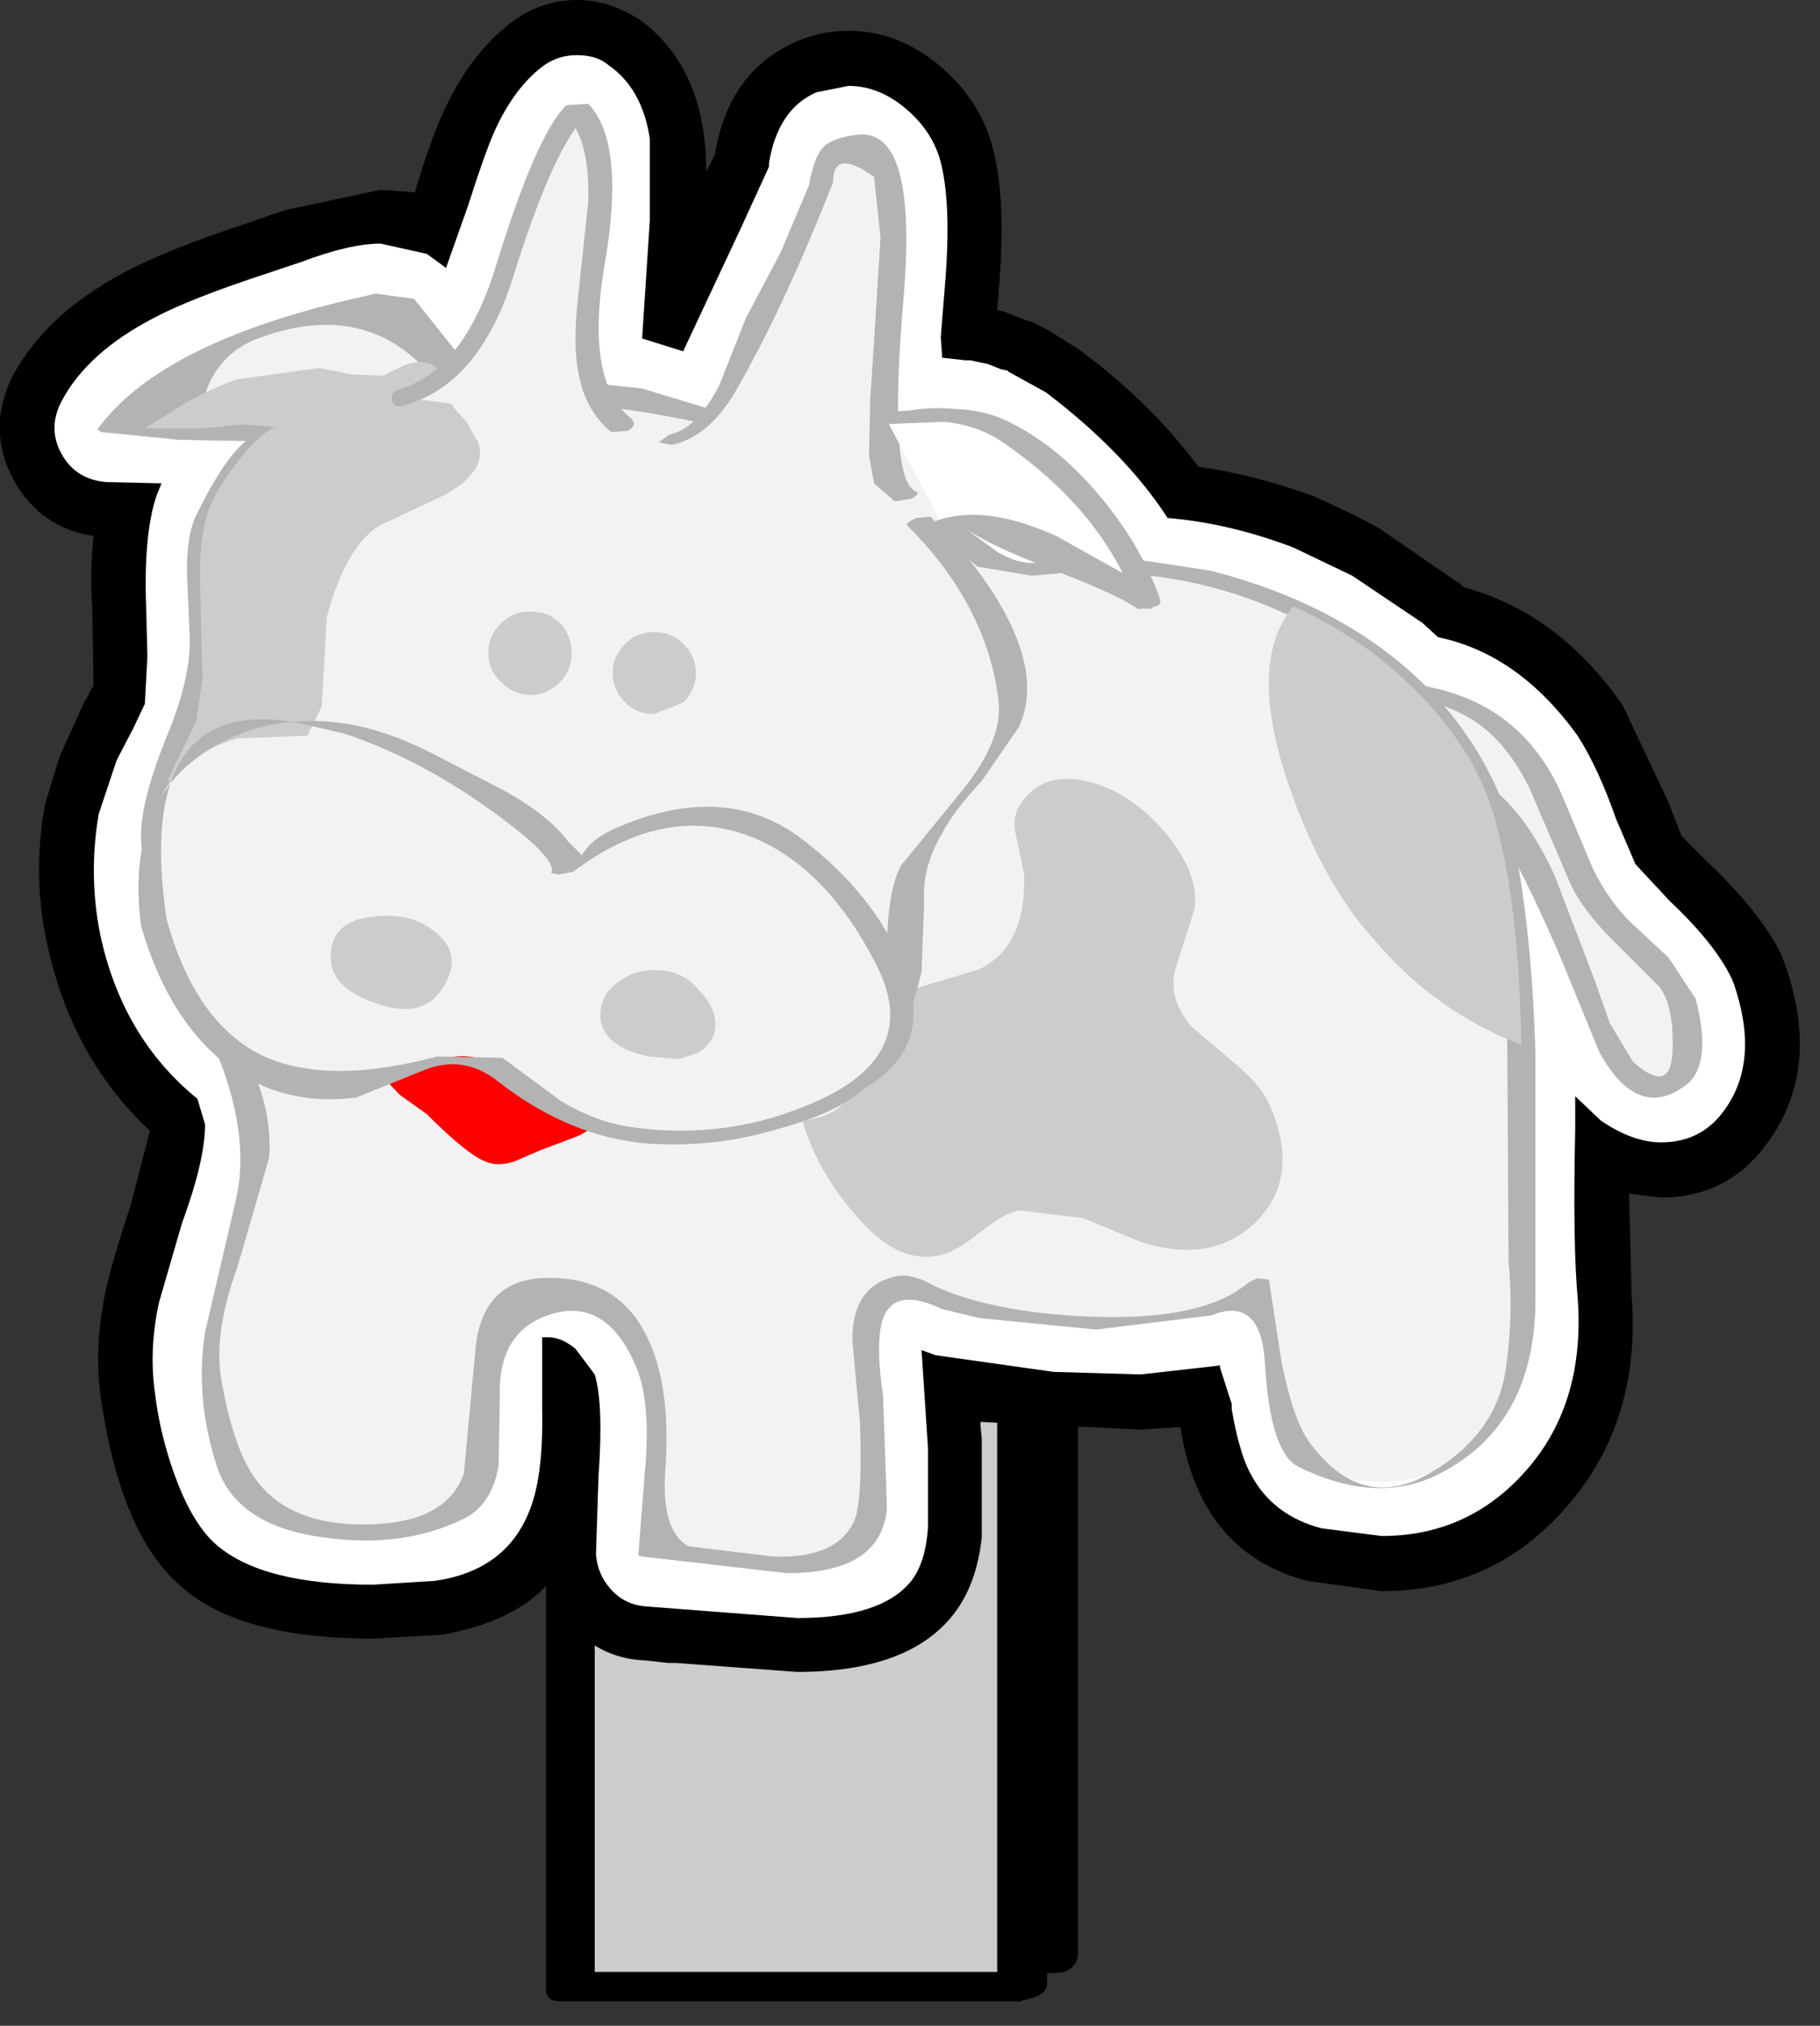 <?xml version="1.0" encoding="UTF-8"?>
<svg xmlns="http://www.w3.org/2000/svg" xmlns:xlink="http://www.w3.org/1999/xlink" width="284pt" height="316pt" viewBox="0 0 284 316" version="1.1">
<rect x="0" y="0" width="284" height="316" fill="#333333" stroke="none"/>
<g id="surface1">
<path style=" stroke:none;fill-rule:nonzero;fill:rgb(80%,80%,80%);fill-opacity:1;" d="M 93.801 186.398 L 164.398 186.398 L 164.398 305 L 93.801 305 L 93.801 186.398 "/>
<path style=" stroke:none;fill-rule:nonzero;fill:rgb(0%,0%,0%);fill-opacity:1;" d="M 91.602 184.398 L 94.199 183.602 L 164.801 183.602 C 167.066 183.602 168.199 184.398 168.199 186 L 168.199 304.801 C 168.199 306.133 167.465 307.066 166 307.602 L 164.398 307.801 L 93.602 307.801 C 91.199 307.801 90 307 90 305.398 L 90 186.602 C 90 185.801 90.535 185.066 91.602 184.398 M 97.801 302.199 L 160.398 302.199 L 160.398 189.199 L 97.801 189.199 L 97.801 302.199 "/>
<path style=" stroke:none;fill-rule:nonzero;fill:rgb(80%,80%,80%);fill-opacity:1;" d="M 89 191.199 L 159.398 191.199 L 159.398 310 L 89 310 L 89 191.199 "/>
<path style=" stroke:none;fill-rule:nonzero;fill:rgb(0%,0%,0%);fill-opacity:1;" d="M 87.398 189.602 L 90.602 189 L 161 189 C 162.602 189 163.398 189.602 163.398 190.801 L 163.398 309.398 C 163.398 310.734 162.133 311.602 159.602 312 L 159.398 312.199 L 87.602 312.199 C 86 312.199 85.199 311.602 85.199 310.398 L 85.199 191.602 C 85.199 190.801 85.934 190.133 87.398 189.602 M 92.801 307.602 L 155.602 307.602 L 155.602 193.398 L 92.801 193.398 L 92.801 307.602 "/>
<path style=" stroke:none;fill-rule:nonzero;fill:rgb(0%,0%,0%);fill-opacity:1;" d="M 155.801 45.801 L 155.801 46.398 L 155.602 48.398 L 156.602 48.602 L 160.199 50 L 161 50.199 L 163.398 51.398 L 168.199 54.398 C 175.801 60 182.066 66.133 187 72.801 C 192.734 73.602 198.734 75.133 205 77.398 C 209.398 79.398 212.801 81.066 215.199 82.398 L 227.398 90.801 L 227.801 91 L 228.398 91.602 C 238.266 94.266 246.535 100.398 253.199 110 L 260.199 124.801 L 262.398 130.398 L 266.398 134.398 C 272 139.734 275.867 144.602 278 149 L 278.801 151.199 C 282.266 161.602 281.332 170.535 276 178 C 271.867 183.867 266.266 186.801 259.199 186.801 L 254.199 186.199 L 254.602 202 C 255.668 215.602 252 226.934 243.602 236 C 236.133 244.133 226.801 248.199 215.602 248.199 L 204 246.602 C 192.801 243.668 186.199 235.668 184.199 222.602 L 178 223 L 169.801 222.602 L 164.398 222.398 L 153 221.801 L 153 222.398 L 153.199 224.398 L 153.199 239.801 C 152.668 244.734 151.199 248.734 148.801 251.801 C 144.133 257.801 136 260.801 124.398 260.801 L 105.398 259.398 L 104.199 259.398 L 100.602 259 C 97 258.867 93.801 257.668 91 255.398 C 88.199 253.266 86.266 250.602 85.199 247.398 C 81.734 251.133 76.332 253.668 69 255 L 58.199 255.602 C 44.199 255.602 34.199 252.867 28.199 247.398 C 22.066 242.199 17.934 232.602 15.801 218.602 C 15 213.266 15.199 207.668 16.398 201.801 C 17.066 198.602 18.398 194 20.398 188 L 23.398 176.398 C 15.266 168.801 9.934 159.133 7.398 147.398 C 5.801 140.332 5.668 133.066 7 125.602 L 8.801 119.602 L 9.398 117.801 L 13.199 109.398 L 13.602 108.801 L 14.199 107.602 L 14.602 107 L 14.398 95 C 14.133 91 14.199 87.199 14.602 83.602 C 9.133 82.801 5 79.934 2.199 75 C -0.734 69.668 -0.801 64.199 2 58.602 C 5.465 52.199 11.199 46.867 19.199 42.602 C 23.602 40.199 30.266 37.535 39.199 34.602 L 44.398 32.801 L 59.398 29.602 L 64.801 30 L 64.801 29.801 C 66.535 23.934 68.199 19.398 69.801 16.199 C 72.332 11 75.535 6.867 79.398 3.801 C 82.602 1.266 86.133 0 90 0 C 93.465 0 96.801 1.066 100 3.199 C 106.801 8.266 110.199 16.133 110.199 26.801 L 111.602 24 L 111.602 23.801 C 113.066 15.398 117.199 9.668 124 6.602 C 126.668 5.398 129.465 4.801 132.398 4.801 C 137.602 4.801 142.398 6.668 146.801 10.398 C 150.668 13.734 153.266 17.602 154.602 22 C 156.332 27.602 156.734 35.535 155.801 45.801 "/>
<path style=" stroke:none;fill-rule:nonzero;fill:rgb(100%,100%,100%);fill-opacity:1;" d="M 154.199 56.801 L 156.199 57.602 L 157.199 57.801 L 157.398 58 L 163.199 61.199 C 171.465 67.465 177.801 74 182.199 80.801 C 188.602 81.332 195.133 82.867 201.801 85.398 L 211 89.801 L 222 97.199 L 224.398 99.398 C 232.801 101.133 240.066 106.266 246.199 114.801 C 248.332 118.133 250.332 122.465 252.199 127.801 L 255.199 134.801 L 260.602 140.602 C 265.266 145 268.465 149 270.199 152.602 L 270.602 153.602 C 273.266 161.465 272.801 167.934 269.199 173 C 266.801 176.465 263.465 178.199 259.199 178.199 C 256.266 178.199 253.133 177.066 249.801 174.801 L 245.801 171 L 245.801 176.199 C 245.535 188.066 245.668 196.867 246.199 202.602 C 247 213.934 244.066 223.133 237.398 230.199 C 231.535 236.465 224.266 239.602 215.602 239.602 L 206.199 238.398 C 201.133 237.066 197.465 234.266 195.199 230 C 194 227.867 193 224.465 192.199 219.801 L 192.199 219 L 190.398 213.398 L 190.398 213 L 178 214.398 L 164.398 214 L 146 211.398 L 143.801 210.602 L 144.801 225.801 L 144.801 238.398 C 144.535 242 143.668 244.734 142.199 246.602 C 139.133 250.465 133.199 252.398 124.398 252.398 L 106.199 251 L 101 250.602 C 98.734 250.465 96.867 249.602 95.398 248 C 93.934 246.398 93.133 244.535 93 242.398 L 93.398 230.199 C 93.934 222.734 93.734 217.465 92.801 214.398 L 89.801 210.398 C 88.332 209.199 86.934 208.602 85.602 208.602 L 84.602 208.602 L 84.602 220 C 84.734 226.535 84.133 231.602 82.801 235.199 C 80.398 241.734 75.398 245.535 67.801 246.602 L 58.199 247.199 C 46.734 247.199 38.602 245.133 33.801 241 C 31 238.602 28.602 234.332 26.602 228.199 C 25.398 224.465 24.602 220.867 24.199 217.398 C 23.535 212.867 23.734 208.133 24.801 203.199 L 28.398 190.801 C 30.801 184.266 32 179.133 32 175.398 L 30.801 171.398 C 22.934 165 17.867 156.398 15.602 145.602 C 14.398 139.465 14.332 133.266 15.398 127 L 18.199 118.602 L 20.801 113.602 L 22.602 109.801 L 23 102.398 L 22.801 94.602 C 22.535 87.133 23.066 81.398 24.398 77.398 L 25.199 75.398 L 16.602 75.199 C 13.398 74.934 11.066 73.465 9.602 70.801 C 8.133 68.133 8.133 65.398 9.602 62.602 C 12.266 57.535 17.066 53.199 24 49.602 C 27.734 47.602 33.668 45.266 41.801 42.602 L 47.199 40.801 C 52.133 38.934 56.199 38 59.398 38 L 66.602 39.602 L 69.602 41.801 L 70.801 38.398 L 73 32.199 C 74.734 26.734 76.133 22.801 77.199 20.398 C 79.199 16 81.668 12.668 84.602 10.398 C 86.199 9.199 88 8.602 90 8.602 C 92.133 8.602 93.801 9.133 95 10.199 C 98.465 12.602 100.602 16.398 101.398 21.602 L 101.398 34.398 L 100.199 52.801 L 106.602 54.801 L 115.602 35.602 L 120 26 L 120 25.398 C 120.934 19.801 123.398 16.133 127.398 14.398 L 132.398 13.398 C 135.602 13.398 138.602 14.602 141.398 17 C 143.934 19.133 145.668 21.668 146.602 24.602 C 147.934 29.133 148.199 36 147.398 45.199 L 146.801 52.602 L 147 55.398 L 147 55.801 L 150.602 56.199 L 151.398 56.199 L 154.199 56.801 "/>
<path style=" stroke:none;fill-rule:nonzero;fill:rgb(94.902%,94.902%,94.902%);fill-opacity:1;" d="M 203.602 108.602 L 223.801 107.801 C 229.668 109.266 234.801 113.199 239.199 119.602 L 243.801 129.602 L 248 139.398 L 255.602 147.801 C 259.066 151.133 261.398 154 262.602 156.398 C 264.066 160.934 264.066 164.602 262.602 167.398 C 261.133 170.465 258.465 170.602 254.602 167.801 C 252.465 166.465 250.398 163.133 248.398 157.801 L 244.199 146 L 237 131.199 C 234.066 126 230.266 122.266 225.602 120 L 219.398 118 C 218.066 117.867 215.934 118.465 213 119.801 L 206.602 123.602 L 199.801 124 L 203.602 108.602 "/>
<path style=" stroke:none;fill-rule:nonzero;fill:rgb(70.196%,70.196%,70.196%);fill-opacity:1;" d="M 203.398 110 C 202.066 110.133 201.535 109.801 201.801 109 L 203.801 107.398 C 224.734 103.801 238.266 109.867 244.398 125.602 L 248.602 135.602 C 250.332 139.066 252.398 141.934 254.801 144.199 L 260.398 149.398 L 264.602 155.801 C 266.465 163 265.801 167.602 262.602 169.602 C 257.801 172.934 253.465 171.133 249.602 164.199 L 243.199 148.602 C 238.668 138.199 235 131.133 232.199 127.398 C 225.801 119.133 219.066 117.266 212 121.801 L 205.602 125.398 L 198.602 125.199 C 197.535 124.801 197.465 124.199 198.398 123.398 C 199.199 122.734 200 122.535 200.801 122.801 L 209.801 120.398 L 219.602 116.801 C 222.801 116.398 227.133 118.398 232.602 122.801 C 236.332 125.602 239.668 130.199 242.602 136.602 L 248.801 152.801 L 251.199 159.602 L 254.801 165.602 C 258.801 169.199 260.867 168.602 261 163.801 C 261.133 159.266 260.465 156 259 154 L 251 146 C 247.801 142.668 245.668 139.602 244.602 136.801 L 238.602 122.801 C 235.934 117.465 232.602 113.734 228.602 111.602 C 224.867 109.602 220.734 108.602 216.199 108.602 L 203.398 110 "/>
<path style=" stroke:none;fill-rule:nonzero;fill:rgb(94.902%,94.902%,94.902%);fill-opacity:1;" d="M 158 68.199 C 167.332 75 173.734 81.934 177.199 89 C 184.398 89.133 191.602 90.602 198.801 93.398 C 206.801 96.465 213.934 101 220.199 107 C 227 113.535 231.332 120.398 233.199 127.602 C 236 137.199 237.398 149.734 237.398 165.199 L 237.602 203.199 C 238.398 212.266 236.066 219.535 230.602 225 C 224.867 230.734 217.398 232.465 208.199 230.199 C 205.398 229.398 203.465 227.734 202.398 225.199 L 200.602 217.801 L 197.801 209 C 196.465 205.398 195.867 202.465 196 200.199 C 193.066 203.535 188.133 205.398 181.199 205.801 L 164.398 205.398 L 148.801 203.398 L 141.602 200.199 C 139.066 199.398 137.199 200.199 136 202.602 C 135.199 204.066 135 207.133 135.398 211.801 L 136 221.602 L 136.602 231.602 C 136.734 236.934 136.332 240.199 135.398 241.398 C 133.801 243.535 128.465 244.332 119.398 243.801 L 101.398 242 L 102.199 227 C 102.465 220.867 102.066 215.934 101 212.199 C 99.668 207.668 96.734 204.199 92.199 201.801 L 78.602 202.199 C 77.398 203.133 76.602 204.934 76.199 207.602 L 76 214.199 L 75.801 229.199 C 74.867 234.398 71.801 237.398 66.602 238.199 C 62.066 238.734 57.332 238.801 52.398 238.398 C 46 237.867 41.668 236.602 39.398 234.602 C 36.734 232.332 34.465 226.199 32.602 216.199 C 31.801 210.867 32.867 203.934 35.801 195.398 C 39 186.199 40.602 179.465 40.602 175.199 C 40.465 172 39.199 168.465 36.801 164.602 L 30.199 155.199 C 23.535 143.602 21.934 133 25.398 123.398 C 25.801 122.199 26.668 120.398 28 118 L 30.602 112.602 L 31.602 105.801 L 31.398 98.801 L 31.199 89.398 C 31.199 85.668 31.602 82.535 32.398 80 C 33.199 77.734 34.668 75.199 36.801 72.398 C 39.066 69.332 41.133 67.398 43 66.602 L 37.602 66.199 L 32 66.801 L 17 66.602 C 19.266 62.465 23.934 58.801 31 55.602 L 48.199 49.602 L 55.398 47.199 C 58.602 46.398 61.066 46.398 62.801 47.199 C 64.133 47.867 65.199 49.199 66 51.199 L 67.398 56 L 69.602 58.398 L 71.199 60.602 L 81.801 61.398 L 92.801 60 L 104 62.801 L 115.398 66.199 L 125 68.398 L 129.398 67.801 L 133.602 66.199 L 142 64.602 C 148.668 63.934 154 65.133 158 68.199 M 147 81.801 L 152.801 86.199 L 154.801 88.398 L 157.602 89.199 L 165.199 88.199 L 169.602 88.602 L 161.801 84.398 C 155.668 81.199 150.734 80.332 147 81.801 "/>
<path style=" stroke:none;fill-rule:nonzero;fill:rgb(70.196%,70.196%,70.196%);fill-opacity:1;" d="M 165.398 87.801 C 160.602 85 155.535 83.133 150.199 82.199 L 155.801 86.199 C 158.066 87.535 160.199 88.133 162.199 88 L 165.398 87.801 M 173.199 87.602 L 170.398 83.602 L 164.801 76 C 159.602 71.332 153.332 68.602 146 67.801 L 124.801 69.199 L 119.199 68.602 L 113.801 67 C 101.266 63.934 89.465 62.465 78.398 62.602 L 73.602 62.602 C 71.332 62.465 69.867 61.934 69.199 61 C 62.133 51.133 52.668 48.332 40.801 52.602 C 36.801 53.934 34 56.535 32.398 60.398 C 30.801 64.266 32.801 65.934 38.398 65.398 L 44.199 65.801 C 45 65.801 45.066 66.133 44.398 66.801 C 38.266 71.199 34.867 77.133 34.199 84.602 L 33.602 105.602 C 32.801 110.668 30.801 117.734 27.602 126.801 C 25.465 134.934 26 142.266 29.199 148.801 L 38 164 C 41.066 169.602 42.398 175.133 42 180.602 L 37 197.801 C 34.465 204.734 33.668 210.668 34.602 215.602 C 35.934 223.066 37.867 228.332 40.398 231.398 C 43.734 235.535 48.934 237.668 56 237.801 C 65.066 237.934 70.535 235.266 72.398 229.801 L 74.199 210.398 C 74.867 203.602 78.133 199.934 84 199.398 C 92.133 198.867 97.801 201.934 101 208.602 C 103.535 213.801 104.465 220.801 103.801 229.602 C 103.398 235.734 104.602 239.602 107.398 241.199 L 120.602 242.801 C 127.398 243.066 131.668 241.133 133.398 237 C 134.199 234.867 134.465 229.867 134.199 222 L 133 209 C 133 203.535 135.133 200.266 139.398 199.199 C 141.133 198.668 143.266 199.133 145.801 200.602 C 151.934 203.398 160.133 205 170.398 205.398 C 181.734 205.801 189.734 204.133 194.398 200.398 C 194.668 200.133 195.266 199.801 196.199 199.398 L 198 199.602 L 200 212.602 C 201.199 218.465 202.602 222.535 204.199 224.801 C 209.801 232.535 216.332 234.066 223.801 229.398 C 230.332 225.398 234.066 220.066 235 213.398 C 235.801 207.668 235.934 202.133 235.398 196.801 L 235.199 162.398 C 234.934 148.934 233.668 137.465 231.398 128 L 233.602 128.199 L 235.398 127.398 C 237.801 137.801 239.199 150.199 239.602 164.602 L 239.602 202.602 C 239.602 215.801 234.535 224.934 224.398 230 C 218 233.199 210.734 232.801 202.602 228.801 C 199.668 227.332 197.934 222 197.398 212.801 C 197 205.602 194.199 203.066 189 205.199 L 171 207.398 L 152.801 205.602 L 147 204.199 C 141.398 201.535 138.199 202.535 137.398 207.199 C 137 209.734 137.133 213.266 137.801 217.801 L 138.398 235.199 C 137.867 242 132.668 245.398 122.801 245.398 L 100.199 242.801 L 99.602 242.602 L 100.801 227.398 C 101.199 220.867 100.602 215.934 99 212.602 C 95.934 205.801 91.602 203.266 86 205 C 80.398 206.734 77.734 211.066 78 218 L 77.801 228.602 C 77.133 232.734 75.266 235.535 72.199 237 C 65.801 240.066 58.535 241 50.398 239.801 C 41.332 238.602 35.801 234.867 33.801 228.602 C 31.535 221.535 30.934 214.602 32 207.801 L 36.801 187.199 C 38.668 179.332 36.867 169.867 31.398 158.801 C 25.133 146.398 22 136.934 22 130.398 C 22 126.801 23.266 121.801 25.801 115.398 C 28.465 109.133 29.734 103.801 29.602 99.398 L 29.199 90 C 29.066 85.867 29.535 82.668 30.602 80.398 C 33.535 74.398 36.133 70.535 38.398 68.801 L 27.801 68.602 L 15.801 67.398 L 15.199 67 C 21.332 58.465 33.801 51.867 52.602 47.199 L 58.602 45.801 L 64.602 46.602 L 73.398 57.602 C 76.199 60.133 81.398 60.734 89 59.398 L 100.199 60.602 L 111.398 64 L 126.801 65.602 L 142.199 64 C 150.602 62.668 158.602 65.332 166.199 72 C 171.133 76.266 175.199 81.535 178.398 87.801 L 179.801 90.602 L 181 93.602 L 179.602 94.801 L 177.398 94.801 C 174.602 92.801 171.668 91 168.602 89.398 L 156 88.801 C 153.332 88.398 149.734 86.332 145.199 82.602 L 146 81.602 L 147.398 81.199 L 153.398 80.602 L 159.199 81.801 L 171 87.602 L 173.199 87.602 "/>
<path style=" stroke:none;fill-rule:nonzero;fill:rgb(80%,80%,80%);fill-opacity:1;" d="M 159.801 136.398 L 158.602 130.602 C 158.066 128.332 158.332 126.535 159.398 125.199 C 161.668 122 164.934 120.867 169.199 121.801 C 173.734 122.734 177.867 125.332 181.602 129.602 C 185.332 134 186.934 138.066 186.398 141.801 L 183.398 151.199 C 182.602 154.133 183.398 157.066 185.801 160 L 192.801 166 C 195.602 168.266 197.465 170.602 198.398 173 C 201.332 180.199 200.535 186.066 196 190.602 C 191.465 195 185.535 196.066 178.199 193.801 L 169 190 L 159 188.801 C 157.266 189.199 155.266 190.332 153 192.199 C 150.602 194.066 148.734 195.199 147.398 195.602 C 142.734 197.066 138.066 195 133.398 189.398 C 129.535 185 126.801 180.133 125.199 174.801 C 122.668 166.133 126.332 159.934 136.199 156.199 L 152.801 151.199 C 157.734 148.801 160.066 143.867 159.801 136.398 "/>
<path style=" stroke:none;fill-rule:nonzero;fill:rgb(94.902%,94.902%,94.902%);fill-opacity:1;" d="M 140.602 157.801 L 135.602 167.801 L 131.801 172 C 130.602 173.199 129.133 174 127.398 174.398 L 125.602 174.801 L 122.801 175.398 L 120.398 176 L 114.602 177.199 L 143.398 81.199 C 147.934 85.332 151.602 90.266 154.398 96 C 157.602 102.668 158.535 108.602 157.199 113.801 C 156.398 116.867 154.066 120.465 150.199 124.602 C 146.066 128.867 143.535 132.266 142.602 134.801 C 141.668 137.199 141.398 141 141.801 146.199 C 142.199 151.266 141.801 155.133 140.602 157.801 "/>
<path style=" stroke:none;fill-rule:nonzero;fill:rgb(70.196%,70.196%,70.196%);fill-opacity:1;" d="M 143 80.801 L 145.199 80.602 C 150.266 85.668 154.133 90.668 156.801 95.602 C 160.535 102.535 161.266 108.465 159 113.398 L 153.199 121.801 C 150.133 125.133 148.066 127.867 147 130 C 144.867 133.602 143.934 137.266 144.199 141 L 143.801 151.602 C 141.668 160.668 138.266 167.066 133.602 170.801 C 130 173.602 123.535 175.934 114.199 177.801 L 113 177.602 C 113.398 177.066 114 176.734 114.801 176.602 L 127.398 173 C 131.266 171.133 134.266 167.867 136.398 163.199 C 137.734 160.398 138.398 155.602 138.398 148.801 C 138.398 142.266 139.133 137.668 140.602 135 L 150.398 123 C 154.535 117.801 156.332 113.199 155.801 109.199 C 154.602 99.332 149.867 90.266 141.602 82 C 141.332 81.734 141.801 81.332 143 80.801 "/>
<path style=" stroke:none;fill-rule:nonzero;fill:rgb(100%,0%,0%);fill-opacity:1;" d="M 60 163 L 64.801 162.602 L 81.199 166.602 L 89.602 170 L 92.801 170.801 C 93.867 171.199 94.332 171.934 94.199 173 C 94.066 174.602 92.734 176 90.199 177.199 L 84.398 179.398 L 80.199 181.199 C 78.465 181.734 77 181.734 75.801 181.199 C 73.934 180.535 70.867 178.066 66.602 173.801 L 62.398 170.801 L 58.801 167 C 58 165.133 58.398 163.801 60 163 "/>
<path style=" stroke:none;fill-rule:nonzero;fill:rgb(80%,80%,80%);fill-opacity:1;" d="M 108.602 105 C 108.602 106.734 107.934 108.266 106.602 109.602 L 102 111.398 C 100.266 111.398 98.801 110.801 97.602 109.602 C 96.266 108.266 95.602 106.734 95.602 105 C 95.602 103.266 96.266 101.734 97.602 100.398 C 98.801 99.199 100.266 98.602 102 98.602 C 103.867 98.602 105.398 99.199 106.602 100.398 C 107.934 101.734 108.602 103.266 108.602 105 "/>
<path style=" stroke:none;fill-rule:nonzero;fill:rgb(80%,80%,80%);fill-opacity:1;" d="M 89.199 101.801 C 89.199 103.668 88.602 105.199 87.398 106.398 C 86.066 107.734 84.535 108.398 82.801 108.398 C 81.066 108.398 79.535 107.734 78.199 106.398 C 76.867 105.199 76.199 103.668 76.199 101.801 C 76.199 100.066 76.867 98.535 78.199 97.199 C 79.398 96 80.934 95.398 82.801 95.398 C 84.668 95.398 86.199 96 87.398 97.199 C 88.602 98.535 89.199 100.066 89.199 101.801 "/>
<path style=" stroke:none;fill-rule:nonzero;fill:rgb(80%,80%,80%);fill-opacity:1;" d="M 74.602 69 C 75.668 71.934 73.934 74.668 69.398 77.199 L 59.199 82 C 55.734 84.133 53 88.867 51 96.199 L 50.602 103.199 L 50.199 110.199 L 46.199 118.398 C 44.066 120.934 41.668 122.867 39 124.199 C 35.668 125.668 33.133 126.266 31.398 126 L 28.199 124.199 L 26.199 121.602 L 30.602 112.602 L 31.602 105.801 L 31.398 98.801 L 31.199 89.398 C 31.199 85.668 31.602 82.535 32.398 80 C 33.199 77.734 34.668 75.199 36.801 72.398 C 39.066 69.332 41.133 67.398 43 66.602 L 37.602 66.199 L 32 66.801 L 22.602 66.801 L 29.398 62.602 C 31.266 61.535 33.734 60.398 36.801 59.199 L 49.801 57.398 L 54.801 58.398 L 59.801 58.602 L 63 57 C 66.465 55.801 68.535 56.668 69.199 59.602 C 69.602 61.465 70.199 62.867 71 63.801 L 72.801 65.801 L 74.602 69 "/>
<path style=" stroke:none;fill-rule:nonzero;fill:rgb(70.196%,70.196%,70.196%);fill-opacity:1;" d="M 217 102.199 C 225.535 108.867 231.602 117.133 235.199 127 L 233 126.602 C 231.801 127 231.266 127.465 231.398 128 C 226.332 114.398 216.934 104.066 203.199 97 C 195.602 93.133 187.668 90.734 179.398 89.801 L 181 93.602 C 181.398 94.398 180.266 94.867 177.602 95 C 175.465 93.535 171.465 91.668 165.602 89.398 L 161 89.801 L 152.602 88.398 L 145.199 82.602 C 144.934 82.332 145.668 81.734 147.398 80.801 C 153.133 80 158.465 80.934 163.398 83.602 L 170.199 87.199 L 174 87.199 L 178.199 87.398 L 188.801 89 C 199.867 91.801 209.266 96.199 217 102.199 M 155.398 86 C 157.668 87.332 159.734 87.934 161.602 87.801 C 156.535 85.801 152.867 84 150.602 82.398 L 155.398 86 "/>
<path style=" stroke:none;fill-rule:nonzero;fill:rgb(94.902%,94.902%,94.902%);fill-opacity:1;" d="M 23.801 128.602 C 25 121.934 29.398 117.465 37 115.199 L 56.801 114.398 C 60.133 114.934 66.535 118.133 76 124 C 86 130.133 90 134.066 88 135.801 C 94.133 130.867 99.199 127.934 103.199 127 C 108.535 125.801 114.332 126.801 120.602 130 C 126.066 132.801 131 137.535 135.398 144.199 C 140.465 151.668 141.867 158 139.602 163.199 C 138.266 166.398 134.332 169.668 127.801 173 C 121.934 175.934 117 177.535 113 177.801 C 102.199 178.332 93.535 176.934 87 173.602 L 78 166.801 C 75.332 164.668 72.066 164.199 68.199 165.398 L 58.199 170 L 46.801 170.199 C 40.934 168.867 35.934 165.668 31.801 160.602 C 27.934 155.934 25.332 150.332 24 143.801 C 22.934 138.465 22.867 133.398 23.801 128.602 "/>
<path style=" stroke:none;fill-rule:nonzero;fill:rgb(70.196%,70.196%,70.196%);fill-opacity:1;" d="M 34.602 115.801 C 31.266 117.535 28.602 119.668 26.602 122.199 C 24.867 127.266 24.668 134.332 26 143.398 C 28.934 154.066 33.867 161.133 40.801 164.602 C 47.602 167.801 56.734 167.867 68.199 164.801 L 78.398 165 L 87.602 171.801 C 91.199 173.934 94.801 175.266 98.398 175.801 C 108.535 177.266 118.199 175.934 127.398 171.801 C 138.199 167 141.398 160.066 137 151 C 131.801 140.602 125.266 133.801 117.398 130.602 C 108.332 127 99 128.801 89.398 136 L 87.398 136.398 L 86 136.199 C 86.801 134.734 83.668 131.465 76.602 126.398 C 69 120.934 61.332 116.934 53.602 114.398 L 45.801 112.602 C 41.934 112.867 38.199 113.934 34.602 115.801 M 22 144.398 C 20.801 135.066 22.332 127.668 26.602 122.199 C 29.266 114.199 35.668 111 45.801 112.602 C 52.602 111.934 59.867 113.602 67.602 117.602 L 78.801 123.398 C 83.332 125.934 86.602 128.535 88.602 131.199 L 90.801 133.398 C 91.734 131.801 93.332 130.465 95.602 129.398 C 107.465 124.066 117.535 124.734 125.801 131.398 C 132.602 136.734 137.465 142.734 140.398 149.398 C 144.398 158.066 142.867 164.668 135.801 169.199 C 125.133 176.133 113.602 179.199 101.199 178.398 C 92.934 177.734 85.066 174.465 77.602 168.602 C 74 165.801 70.133 165.266 66 167 L 55.602 171.199 C 47.199 172.266 39.934 170.133 33.801 164.801 C 28.465 160 24.535 153.199 22 144.398 "/>
<path style=" stroke:none;fill-rule:nonzero;fill:rgb(80%,80%,80%);fill-opacity:1;" d="M 58.398 156.398 C 53.734 154.801 51.465 152.332 51.602 149 C 51.734 145.398 53.934 143.398 58.199 143 C 62.199 142.465 65.535 143.332 68.199 145.602 C 71.133 148.133 71.266 151.199 68.602 154.801 C 66.465 157.602 63.066 158.133 58.398 156.398 "/>
<path style=" stroke:none;fill-rule:nonzero;fill:rgb(80%,80%,80%);fill-opacity:1;" d="M 93.801 157.199 C 94.066 155.465 95.133 154 97 152.801 C 98.867 151.602 101 151.133 103.398 151.398 C 105.801 151.668 107.668 152.668 109 154.398 C 110.602 156 111.465 157.668 111.602 159.398 C 111.734 161.398 110.867 163 109 164.199 L 106 165.199 L 101.199 164.801 C 98.668 164.266 96.801 163.465 95.602 162.398 C 94 160.934 93.398 159.199 93.801 157.199 "/>
<path style=" stroke:none;fill-rule:nonzero;fill:rgb(94.902%,94.902%,94.902%);fill-opacity:1;" d="M 139.398 39.801 L 138.398 52.602 C 138.398 61 138.133 66.332 137.602 68.602 C 137.199 70.332 137.266 72.066 137.801 73.801 C 138.199 75.668 139.133 76.801 140.602 77.199 L 104.602 68.602 C 107.133 68.734 110.199 65.734 113.801 59.602 L 119.801 45.801 C 124.066 38.199 126.801 32.465 128 28.602 L 128.801 25 C 129.199 23.535 129.867 22.602 130.801 22.199 C 132.266 21.535 133.867 21.867 135.602 23.199 C 137.066 24.266 138 25.535 138.398 27 C 139.332 30.066 139.668 34.332 139.398 39.801 "/>
<path style=" stroke:none;fill-rule:nonzero;fill:rgb(70.196%,70.196%,70.196%);fill-opacity:1;" d="M 142.199 77.801 L 139.602 78.199 L 136.398 75.398 L 135.602 71 L 135.801 62.199 L 136.398 53.199 L 137.398 37 L 136.398 27.602 C 132.133 24.535 130 24.801 130 28.398 C 124.934 41.332 119.867 52.199 114.801 61 C 112 65.801 108.668 68.602 104.801 69.398 L 102.801 69 L 104.398 67.801 C 107.199 67.266 109.801 64.734 112.199 60.199 L 116.398 49.602 L 121.801 39.398 L 126.199 29 C 126.734 26.066 127.465 24.066 128.398 23 C 129.465 21.934 131.332 21.266 134 21 C 140.133 20.465 142.465 28.934 141 46.398 C 139.398 65.199 140 75.266 142.801 76.602 C 143.465 76.867 143.266 77.266 142.199 77.801 "/>
<path style=" stroke:none;fill-rule:nonzero;fill:rgb(100%,100%,100%);fill-opacity:1;" d="M 158 68.199 C 169.465 76.602 176.535 85.199 179.199 94 L 161.801 84.398 C 155.668 81.199 150.734 80.332 147 81.801 L 138.199 65.199 L 149.602 64.602 C 152.668 65 155.465 66.199 158 68.199 "/>
<path style=" stroke:none;fill-rule:nonzero;fill:rgb(70.196%,70.196%,70.196%);fill-opacity:1;" d="M 157.398 65.801 C 162.602 68.332 167.398 72.266 171.801 77.602 C 175.934 82.535 179 87.801 181 93.398 L 181 93.602 L 179.602 95 L 177.398 94.801 C 163.266 85.066 153.266 81.066 147.398 82.801 L 145.398 82.398 C 145.266 81.734 145.734 81.266 146.801 81 C 151.734 79.535 157.734 80.398 164.801 83.602 L 175.199 89.398 C 171.199 81.535 164.867 74.668 156.199 68.801 C 153.535 67.066 150.535 66.066 147.199 65.801 L 137.398 66.199 C 136.199 66.332 136 66 136.801 65.199 C 137.465 64.535 138.199 64.199 139 64.199 L 148.398 63.801 C 151.734 63.801 154.734 64.465 157.398 65.801 "/>
<path style=" stroke:none;fill-rule:nonzero;fill:rgb(94.902%,94.902%,94.902%);fill-opacity:1;" d="M 63 62 C 67.801 60.801 71.332 58.199 73.602 54.199 L 78.801 41.602 L 83 28.398 C 85 22.934 87.332 19.133 90 17 C 92.133 18.465 93.199 21.734 93.199 26.801 L 92.801 38 L 91.801 53.199 C 91.668 59.734 93.332 64.133 96.801 66.398 L 63 62 "/>
<path style=" stroke:none;fill-rule:nonzero;fill:rgb(70.196%,70.196%,70.196%);fill-opacity:1;" d="M 91.801 16.199 C 95.668 20.199 96.535 28.465 94.398 41 C 92.266 53.266 93.602 61.332 98.398 65.199 C 99.199 65.867 99.066 66.535 98 67.199 L 95.398 67.398 C 92.602 65.133 90.867 61.934 90.199 57.801 C 89.668 55.133 89.668 51.332 90.199 46.398 L 91.801 31.398 C 91.934 26.332 91.266 22.535 89.801 20 C 86.867 24.133 83.668 31.734 80.199 42.801 C 76.734 54.133 71.066 60.934 63.199 63.199 C 62.133 63.602 61.465 63.398 61.199 62.602 C 60.934 61.668 61.398 61 62.602 60.602 C 69.266 58.602 74.266 52 77.602 40.801 C 81.734 27.465 85.332 19.332 88.398 16.398 L 91.801 16.199 "/>
<path style=" stroke:none;fill-rule:nonzero;fill:rgb(80%,80%,80%);fill-opacity:1;" d="M 201 122.199 C 196.734 109.535 197 100.332 201.801 94.602 C 209.266 97.934 215.801 102.465 221.398 108.199 C 227.398 114.332 231.332 120.801 233.199 127.602 C 235.734 136.133 237.133 147.934 237.398 163 C 228.465 159.535 220.934 154.199 214.801 147 C 209.199 141 204.602 132.734 201 122.199 "/>
</g>
</svg>
